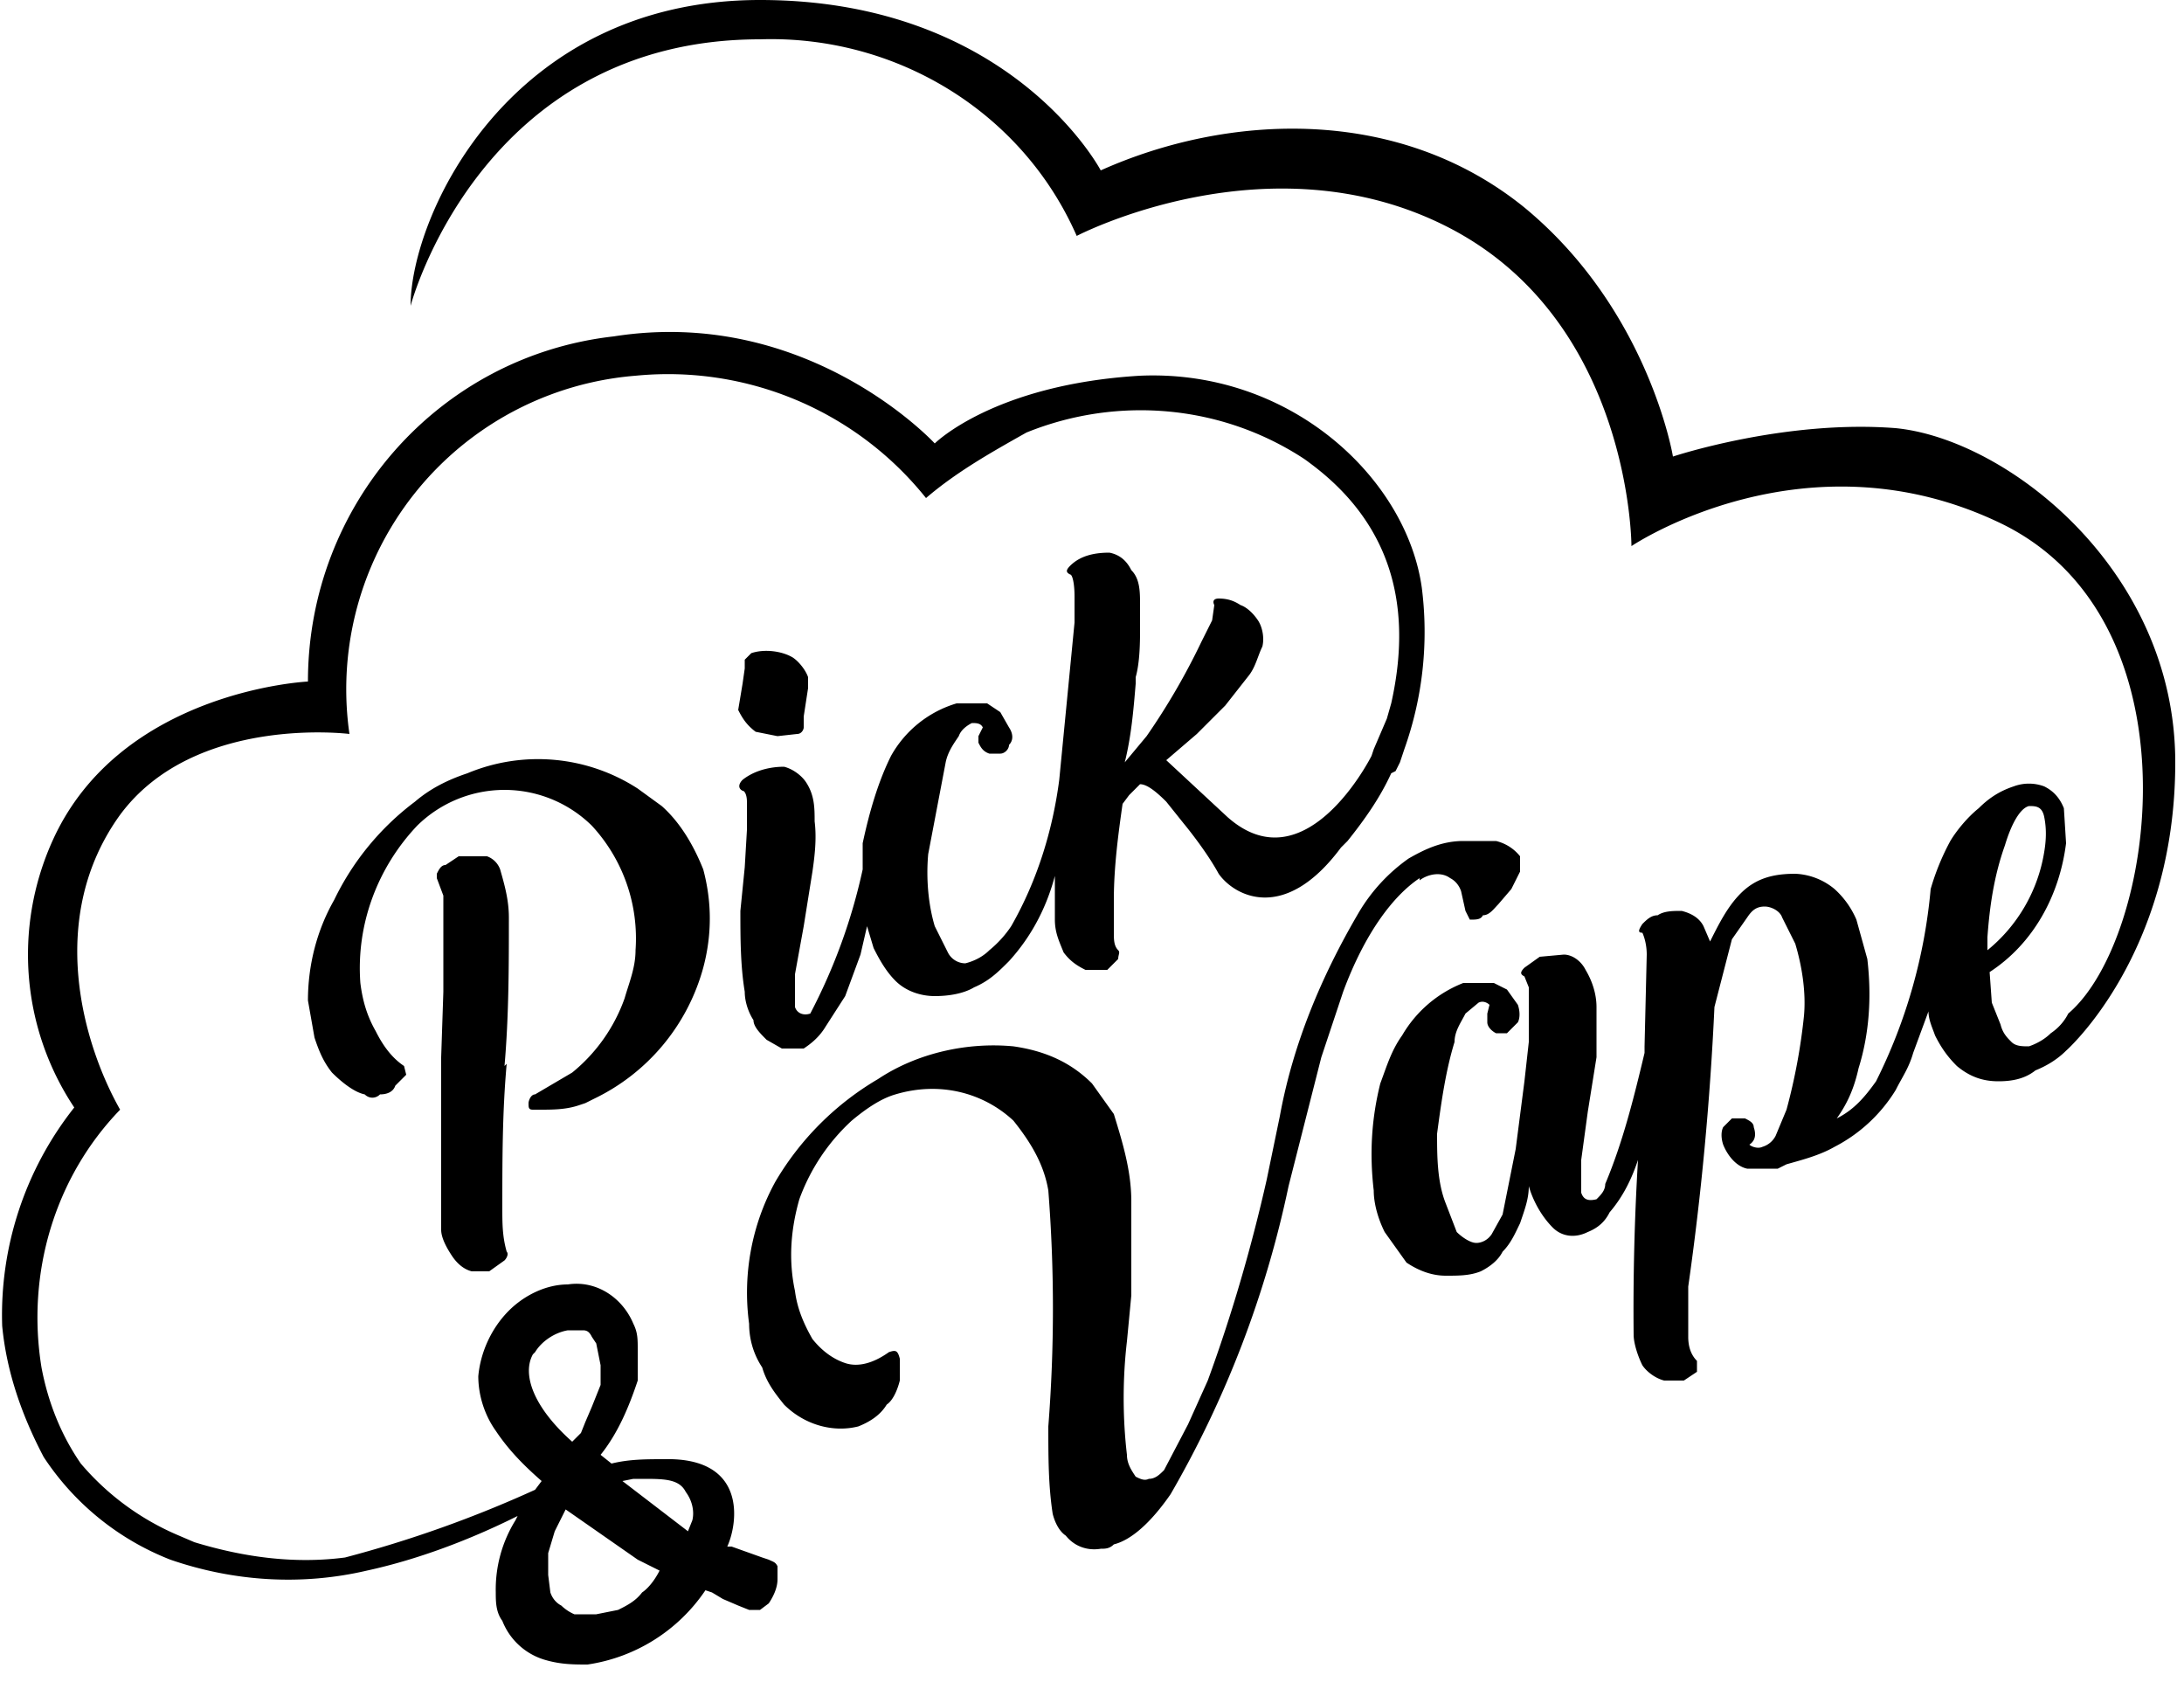 <svg xmlns="http://www.w3.org/2000/svg" viewBox="0 0 100 77">
  <path d="M23.1 48.8c.2-2.3.2-4.6.2-6.8 0-.8-.2-1.5-.4-2.2a1 1 0 0 0-.6-.6H21l-.6.4c-.2 0-.3.2-.4.4v.2l.3.8v4.4l-.1 3v7.9c0 .4.3.9.5 1.2.2.3.5.6.9.7h.8l.7-.5c.1-.1.2-.3.1-.4-.2-.7-.2-1.3-.2-2 0-2.2 0-4.4.2-6.6zm5.5-3.1a7.7 7.7 0 0 1-2.4 3.4l-1.7 1c-.2 0-.3.3-.3.4 0 .2 0 .3.2.3h.3c.6 0 1.2 0 1.8-.2l.3-.1.4-.2a9.4 9.4 0 0 0 5-6c.4-1.5.4-3 0-4.5-.4-1-1-2.1-1.9-2.9l-1.1-.8a8.4 8.4 0 0 0-7.8-.7c-.9.3-1.7.7-2.4 1.3a12.3 12.3 0 0 0-3.7 4.5c-.8 1.4-1.2 3-1.2 4.6l.3 1.7c.2.6.4 1.1.8 1.6.4.4 1 .9 1.5 1 .2.2.5.2.7 0 .3 0 .6-.1.7-.4l.5-.5-.1-.4c-.6-.4-1-1-1.3-1.6-.4-.7-.6-1.4-.7-2.2-.2-2.7.8-5.3 2.6-7.2a5.7 5.7 0 0 1 8 0 7.6 7.6 0 0 1 2 5.7c0 .8-.3 1.5-.5 2.2zM34 31.3l-.2 1.2c.2.4.4.7.8 1l1 .2.9-.1c.2 0 .3-.2.3-.3v-.5l.2-1.3V31c-.1-.3-.4-.7-.7-.9-.5-.3-1.3-.4-1.9-.2l-.3.3v.4l-.1.7zm31 9c.4-.3 1-.4 1.4-.1.2.1.4.3.5.6l.2.9.2.4c.3 0 .5 0 .6-.2.3 0 .5-.3.7-.5l.6-.7.4-.8v-.7a2 2 0 0 0-1.1-.7H67c-1 0-1.8.4-2.5.8a8 8 0 0 0-2.3 2.5c-1.7 2.9-3 6-3.6 9.3l-.6 2.9c-.7 3.1-1.6 6.2-2.7 9.2l-.9 2-1.1 2.1c-.2.2-.4.4-.7.4-.2.1-.4 0-.6-.1-.2-.3-.4-.6-.4-1-.2-1.7-.2-3.5 0-5.2l.2-2.1V55c0-1.4-.4-2.7-.8-4l-1-1.4c-1-1-2.2-1.5-3.6-1.7-2.1-.2-4.4.3-6.2 1.5a13.2 13.2 0 0 0-4.7 4.7c-1.1 2-1.5 4.3-1.2 6.5 0 .7.2 1.4.6 2 .2.7.6 1.2 1 1.7.9.9 2.2 1.3 3.4 1 .5-.2 1-.5 1.3-1 .3-.2.5-.7.6-1.1v-1c-.1-.4-.2-.4-.5-.3-.7.5-1.4.7-2 .5-.6-.2-1.1-.6-1.5-1.1-.4-.7-.7-1.4-.8-2.2-.3-1.4-.2-2.8.2-4.2a9.1 9.1 0 0 1 2.4-3.6c.6-.5 1.3-1 2-1.2 2-.6 4-.1 5.4 1.2.8 1 1.4 2 1.6 3.2a69.2 69.2 0 0 1 0 10.8c0 1.4 0 2.7.2 4 .1.4.3.8.6 1 .4.5 1 .7 1.6.6.2 0 .4 0 .6-.2.8-.2 1.7-1 2.6-2.3A47.7 47.7 0 0 0 59 54.3l1.5-5.9 1-3c1-2.7 2.3-4.4 3.5-5.2zm21.8-20.7c-5.1-.4-10.2 1.3-10.2 1.3s-1.1-6.7-6.8-11.4C64 4.8 56.2 5.2 50.4 7.8c0 0-4.1-7.8-15.6-7.8s-16 9.9-16 14c0 0 3.2-12.2 16-12.2 6.2-.2 12 3.3 14.5 9 0 0 8.8-4.6 17-.4 8.4 4.3 8.4 14.6 8.4 14.6s8-5.4 17-1c9.1 4.5 7 19 3 22.4-.2.4-.5.7-.8.9-.3.3-.7.5-1 .6-.3 0-.6 0-.8-.2-.2-.2-.4-.4-.5-.8l-.4-1-.1-1.4c2-1.3 3.2-3.5 3.5-5.9l-.1-1.6c-.2-.5-.5-.8-.9-1a2 2 0 0 0-1.4 0c-.6.2-1.1.5-1.6 1-.5.4-1 1-1.3 1.5a11 11 0 0 0-.9 2.2 24.5 24.5 0 0 1-2.5 8.8c-.5.7-1 1.3-1.8 1.7.5-.7.8-1.4 1-2.3.5-1.6.6-3.3.4-5l-.5-1.8a4 4 0 0 0-1-1.4 3 3 0 0 0-1.8-.7c-1 0-1.8.2-2.5.9-.6.6-1 1.4-1.4 2.2l-.3-.7c-.2-.4-.6-.6-1-.7-.4 0-.8 0-1.1.2-.3 0-.5.2-.7.4-.2.3-.2.4 0 .4 0 0 .2.4.2 1l-.1 4.2v.3c-.5 2.1-1 4.1-1.8 6 0 .3-.2.5-.4.7-.4.1-.6 0-.7-.3v-1.5l.3-2.2.4-2.5v-2.3c0-.6-.2-1.2-.5-1.7-.2-.4-.6-.7-1-.7l-1.1.1-.7.5c-.2.2-.2.3 0 .4l.2.5v2.5l-.2 1.8-.4 3.1-.6 3-.5.9c-.2.3-.5.4-.7.4-.3 0-.7-.3-.9-.5l-.5-1.3c-.4-1-.4-2.2-.4-3.2.2-1.5.4-2.9.8-4.2 0-.5.3-.9.5-1.3l.6-.5c.2-.1.4 0 .5.1l-.1.4v.4c0 .2.2.4.4.5h.5l.5-.5c.1-.2.1-.5 0-.8l-.5-.7-.6-.3H67a5.6 5.6 0 0 0-2.8 2.4c-.5.7-.7 1.4-1 2.2-.4 1.6-.5 3.2-.3 4.9 0 .6.2 1.3.5 1.9l1 1.4c.6.4 1.2.6 1.8.6.6 0 1.1 0 1.6-.2.4-.2.8-.5 1-.9.4-.4.6-.9.8-1.3.2-.6.4-1.1.4-1.7.2.7.6 1.4 1.1 1.9.4.4 1 .5 1.6.2.5-.2.8-.5 1-.9.6-.7 1-1.5 1.3-2.4a113.8 113.8 0 0 0-.2 8c0 .4.2 1 .4 1.4.2.3.6.6 1 .7h.9l.6-.4v-.5c-.3-.3-.4-.7-.4-1.1v-2.3c.6-4.2 1-8.5 1.2-12.8l.8-3.1.7-1c.2-.3.4-.5.8-.5.3 0 .7.2.8.5l.6 1.2c.3 1 .5 2.2.4 3.3a27 27 0 0 1-.8 4.3l-.5 1.2a1 1 0 0 1-.6.5c-.2.1-.5 0-.6-.1.3-.2.3-.5.2-.8 0-.2-.2-.3-.4-.4h-.6l-.4.4c-.1.2-.1.5 0 .8.2.5.6 1 1.1 1.1h1.4l.4-.2c.7-.2 1.5-.4 2.2-.8a7.1 7.1 0 0 0 2.8-2.6c.3-.6.6-1 .8-1.7l.7-1.9c0 .4.2.8.3 1.1.3.6.6 1 1 1.4.6.5 1.2.7 1.9.7.6 0 1.2-.1 1.7-.5.5-.2 1-.5 1.4-.9 0 0 5-4.4 5-13.2 0-8.8-7.7-14.8-12.8-15.3zM91 42.9c.1-1.4.3-2.8.8-4.2.3-1 .7-1.7 1.1-1.8.3 0 .6 0 .7.5.1.5.1 1 0 1.6a7.3 7.3 0 0 1-2.6 4.5v-.6zM35.2 71.4l-.3-.1-1.4-.5h-.2c.5-1.1.9-4.1-2.9-4-.8 0-1.6 0-2.4.2l-.5-.4c.8-1 1.3-2.2 1.7-3.4v-1.4c0-.5 0-.8-.2-1.2-.5-1.2-1.7-2-3-1.8-1 0-2 .5-2.7 1.2-.8.8-1.3 1.9-1.4 3 0 .9.3 1.8.8 2.5.6.9 1.3 1.6 2.1 2.3l-.3.4a54.2 54.2 0 0 1-8.7 3.1c-2.3.3-4.6 0-6.9-.7l-.7-.3A12 12 0 0 1 3.7 67c-.9-1.3-1.5-2.8-1.8-4.4-.7-4.3.6-8.7 3.6-11.8-1.7-3-3.4-8.8 0-13.5C8.9 32.7 16 33.6 16 33.6a14.4 14.4 0 0 1 13.1-16.4c5.1-.5 10.1 1.6 13.3 5.6 1.4-1.2 3-2.1 4.6-3 4.2-1.7 9.1-1.3 13 1.4l-.3-.2c3.7 2.6 5.1 6.3 4 11.2l-.2.7-.6 1.4-.1.3s-3 6-6.6 2.8l-2.8-2.6 1.4-1.2 1.3-1.3 1.1-1.4c.3-.4.4-.9.6-1.3.1-.4 0-.9-.2-1.2-.2-.3-.5-.6-.8-.7-.3-.2-.6-.3-1-.3-.2 0-.3.1-.2.3l-.1.7-.5 1a31 31 0 0 1-2.5 4.3l-1 1.2c.3-1.2.4-2.4.5-3.6V31c.2-.7.2-1.7.2-2.2v-1.1c0-.6 0-1.2-.4-1.6-.2-.4-.5-.7-1-.8-.6 0-1.3.1-1.8.6-.2.2-.2.3 0 .4.1 0 .2.4.2 1v1.2l-.7 7.2c-.3 2.3-1 4.6-2.2 6.7a5 5 0 0 1-1 1.1c-.3.3-.7.5-1.1.6a.9.9 0 0 1-.8-.5l-.6-1.2c-.3-1-.4-2.2-.3-3.3l.8-4.2c.1-.5.4-.9.6-1.2.1-.3.4-.5.6-.6.2 0 .4 0 .5.2l-.2.4v.3c.1.2.2.4.5.5h.5c.2 0 .4-.2.4-.4.2-.2.2-.5 0-.8l-.4-.7-.6-.4h-1.4a5.1 5.1 0 0 0-3 2.4c-.6 1.2-1 2.6-1.3 4v1.2c-.5 2.3-1.3 4.5-2.4 6.6-.3.1-.6 0-.7-.3v-1.5l.4-2.2.4-2.5c.1-.7.2-1.5.1-2.3 0-.6 0-1.2-.4-1.8-.2-.3-.6-.6-1-.7-.7 0-1.4.2-1.9.6-.2.2-.2.4 0 .5.1 0 .2.2.2.5V38l-.1 1.7-.2 2c0 1.2 0 2.5.2 3.7 0 .5.2 1 .4 1.3 0 .3.3.6.6.9l.7.4h1c.3-.2.7-.5 1-1l.9-1.4.7-1.9.3-1.3.3 1c.3.6.6 1.1 1 1.5.5.5 1.2.7 1.8.7.6 0 1.3-.1 1.8-.4.7-.3 1.1-.7 1.6-1.2 1-1.1 1.7-2.4 2.1-3.9v2c0 .6.2 1 .4 1.5.3.4.6.6 1 .8h1l.5-.5c0-.2.1-.3 0-.4-.2-.2-.2-.5-.2-.8v-1.5c0-1.5.2-3 .4-4.4l.3-.4.5-.5c.3 0 .7.3 1.2.8l.8 1s1 1.2 1.6 2.3c.7 1 3 2.3 5.6-1.2l.3-.3c.8-1 1.5-2 2-3.1l.2-.1.2-.4.2-.6a16 16 0 0 0 .8-7.4c-.7-5-6-10-12.9-9.7-6.7.4-9.4 3.1-9.4 3.1S37 14 28.1 15.4c-8 .9-14 7.7-14 15.8 0 0-8.6.4-11.7 7.3-1.8 4-1.4 8.6 1 12.2a15.3 15.3 0 0 0-3.3 10c.2 2.1.9 4.1 1.9 6a12.3 12.3 0 0 0 5.8 4.7c2.9 1 6 1.2 9 .5 2.3-.5 4.7-1.4 6.9-2.5l-.1.2a6 6 0 0 0-.9 3.3c0 .4 0 .9.3 1.3a3 3 0 0 0 2 1.8c.7.2 1.3.2 1.9.2a7.9 7.9 0 0 0 5.4-3.4l.3.1.5.3.7.3.5.2h.5l.4-.3c.2-.3.4-.7.4-1.1v-.6c-.1-.2-.2-.2-.4-.3zm-10.7-9.5c.3-.5.9-.9 1.5-1h.7c.2 0 .3.1.4.3l.2.3.2 1v.9l-.4 1-.3.7-.2.5-.4.4c-1.8-1.6-2.3-3.1-1.8-4zm4.9 11c-.3.4-.7.6-1.1.8l-1 .2h-1a2 2 0 0 1-.6-.4c-.2-.1-.4-.3-.5-.6l-.1-.8v-1l.3-1 .5-1 3.3 2.3 1 .5c-.2.4-.5.8-.8 1zm2.3-3.3l-.2.5-3-2.3.5-.1h.4c1 0 1.7 0 2 .6.3.4.4.9.3 1.3z"/>
</svg>
